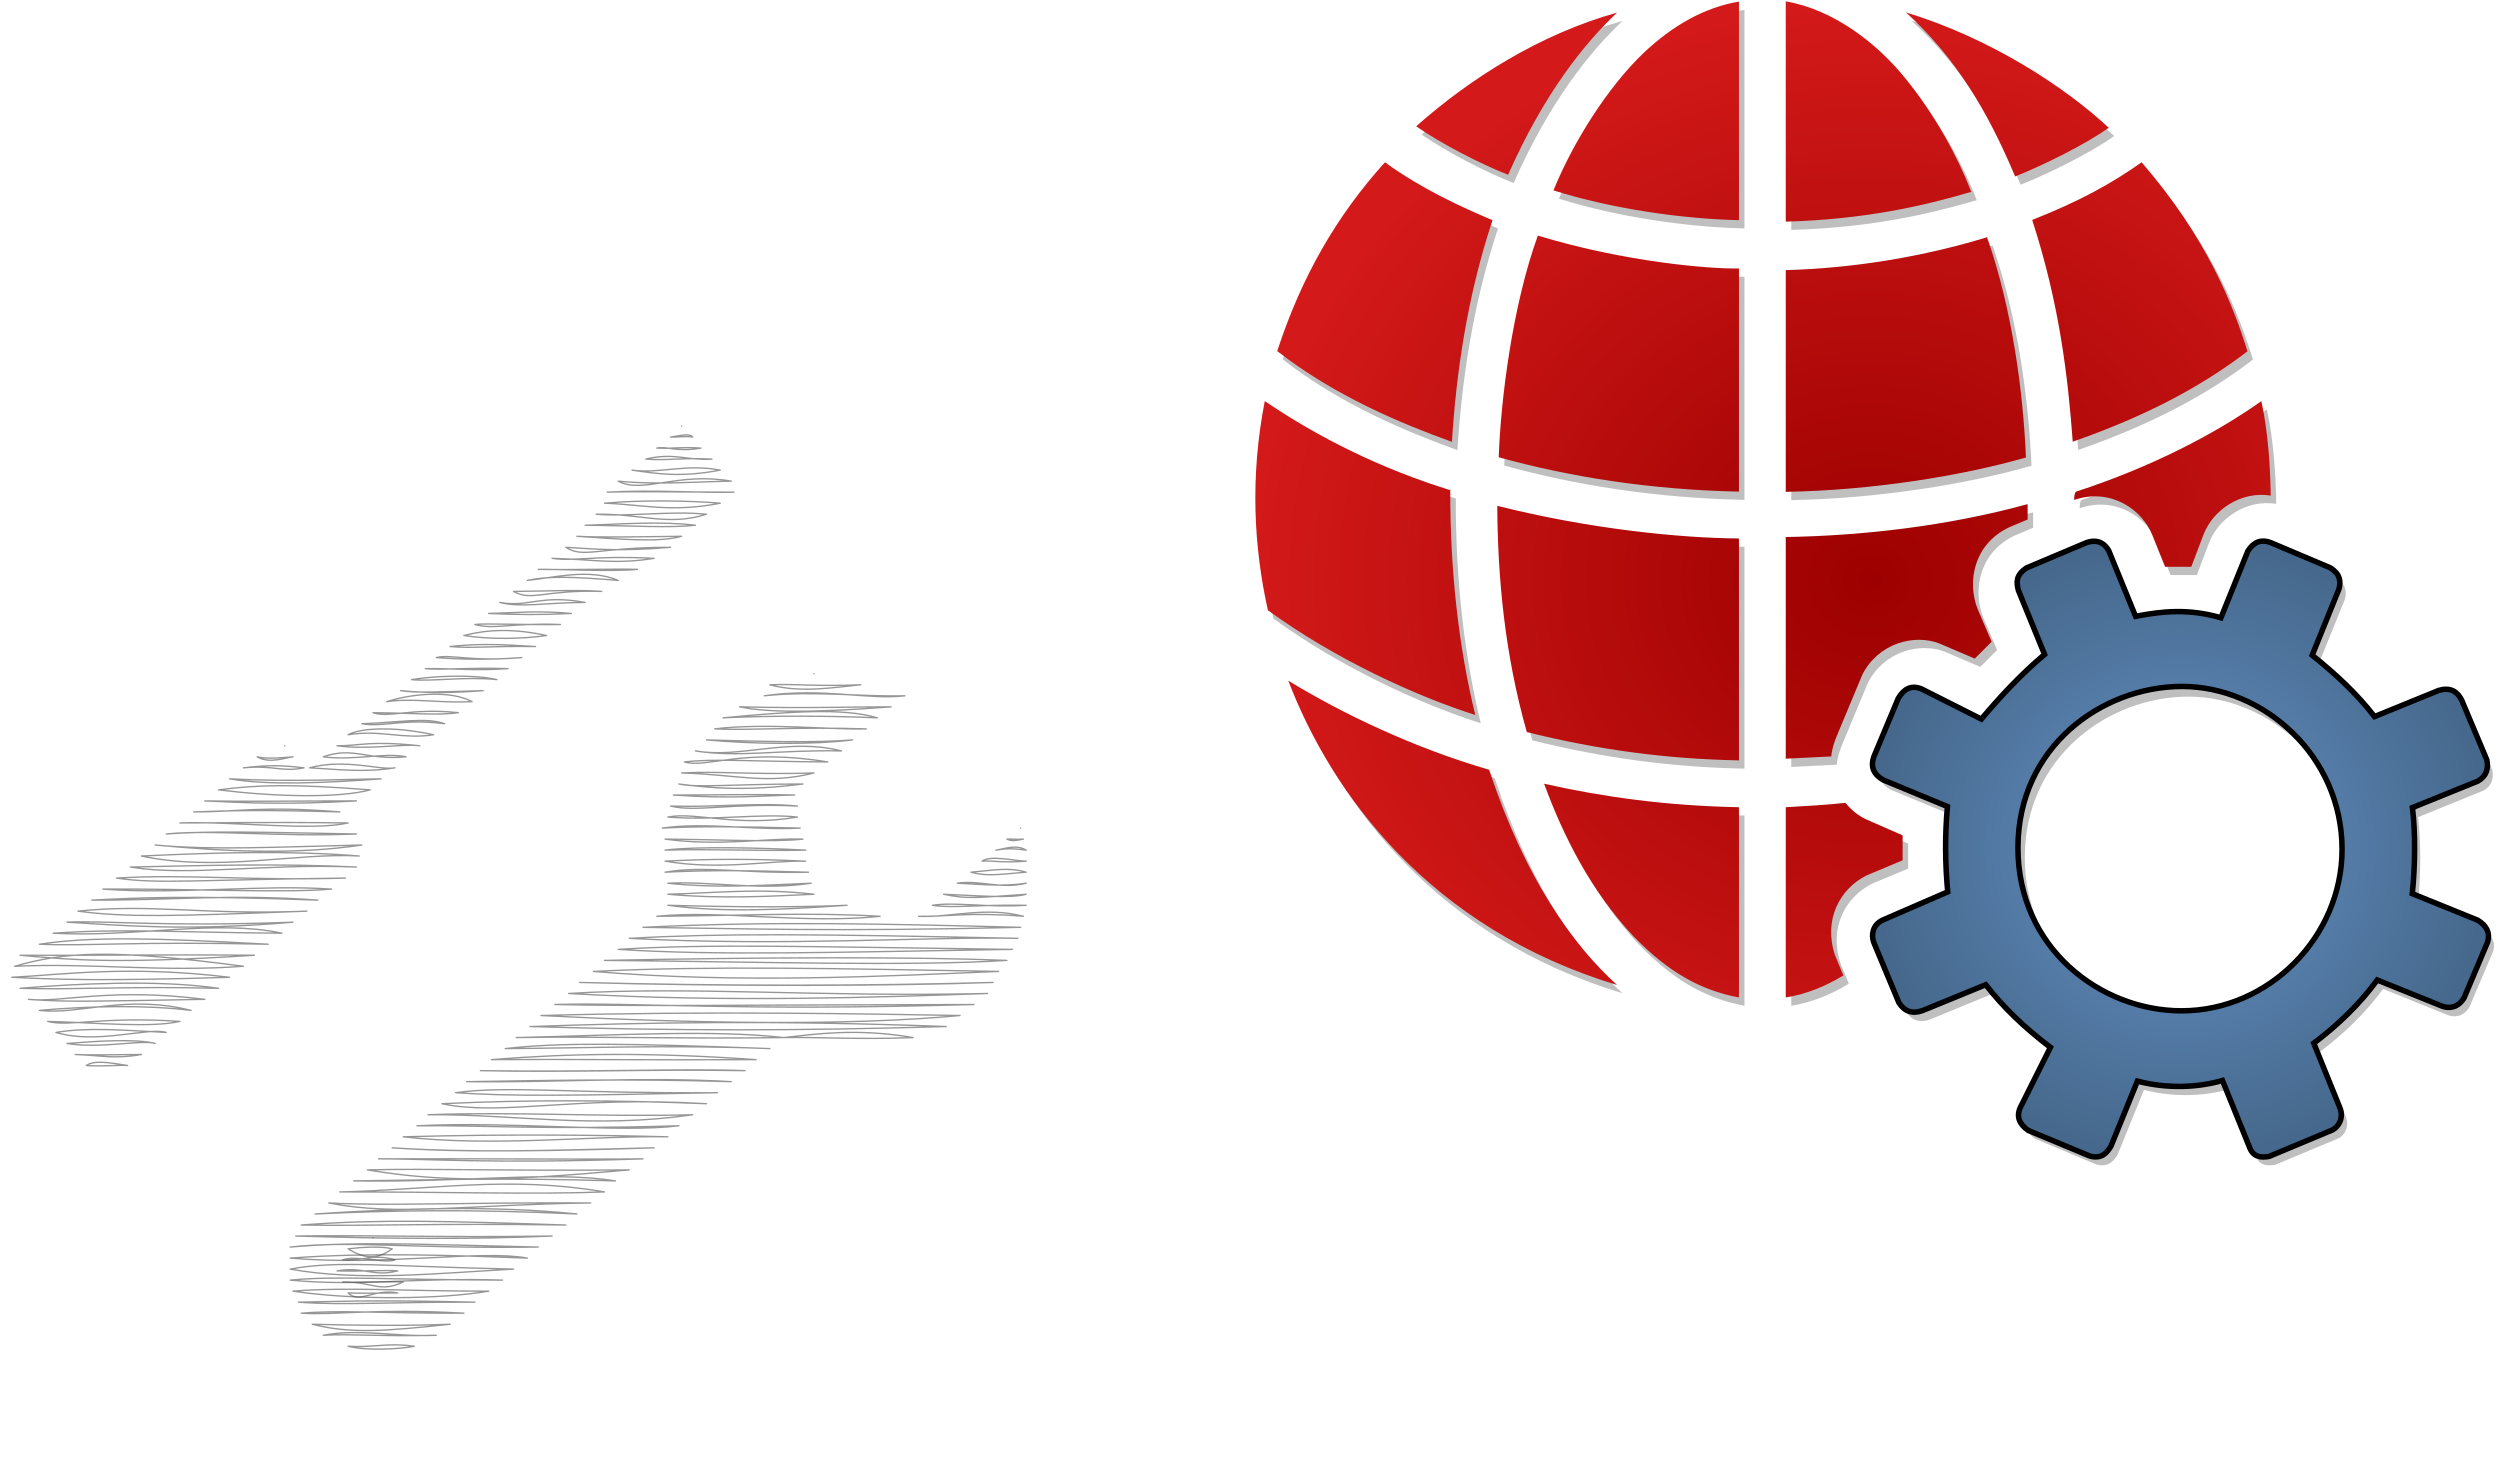 <?xml version="1.0" encoding="UTF-8"?>
<!-- Do not edit this file with editors other than diagrams.net -->
<!DOCTYPE svg PUBLIC "-//W3C//DTD SVG 1.1//EN" "http://www.w3.org/Graphics/SVG/1.1/DTD/svg11.dtd">
<svg xmlns="http://www.w3.org/2000/svg" xmlns:xlink="http://www.w3.org/1999/xlink" version="1.1" width="907px" height="533px" viewBox="-0.5 -0.5 907 533" content="&lt;mxfile host=&quot;app.diagrams.net&quot; modified=&quot;2023-03-26T09:12:29.434Z&quot; agent=&quot;Mozilla/5.0 (Windows NT 10.0; Win64; x64) AppleWebKit/537.36 (KHTML, like Gecko) Chrome/111.0.0.0 Safari/537.36 Edg/111.0.166.51&quot; etag=&quot;ez9KWRxPPk7c89mwGz4k&quot; version=&quot;21.1.1&quot; type=&quot;google&quot; pages=&quot;3&quot;&gt;&lt;diagram name=&quot;Idea page&quot; id=&quot;jTNOcCGNzRXyQGZbq1UD&quot;&gt;7Znfb+ogFMf/mj5usaW19fHq3O7DbrJkWe7jggVbMgqGUn/sr7/QQrXiTVxSNTGNicqXI/RwPj2cogdmxfZFwFX+hyNMvWCEth548oIgmcTqXQu7Roj8SSNkgqBGGu2Fd/KNG9G3akUQLo3WSJJzKsmqK6acMZzKjgaF4Juu2ZJT1BFWMMOO8J5C6qp/CZK5cSsa7fXfmGS5ndkfmZ4CWmMjlDlEfHMggbkHZoJz2XwrtjNM9dp11+X5P73thQnM5Dk/ePsQ7G0Xw/D1Q1abOX59iZ8fzChrSCvjsLlYubMrUH5hmWpXRh6YrjhhEov5Wk2qV9ZXWuuYNkCwzDEyjVwW1BpJwb/wjFMulMI4U6NPl4RSK3kBiEb6pXQKF5i+8ZJIwpnqS7GeVHWssZBEBef1yGDBpeTFgcEvSjLdIflKqbySlDA1u2VETwKNSTu48mOlfS62mUb5kS+XJMWPJRZr9Vk+bvDi0zaUubv+djHVNeDtgWTi8YJ5gaXYKRPTGwCz3ObmCOKkaW/2qI0NPvkBZdHYAG7gztqR9/FXXwwCP8AhGHA4GweBM6LcgMJCcRkm2oRywISNf4eJ4EJMgIGJs5nQhgLSzwIytTEUqtUzHHHcgSMMfQcOP0xcOvyLpYzwh3jcOQoISriApd0uJBd9hT7s5gUwPpEXTu0V4YUCP76zvHAy7KcJOReGlPIKlc3HJyIlLBvzHnAIj3Dwbf4/wGESujjEl8IhvjMcLpAb1DNKileyVPuFlIRlPVWRIB4fZYYbV5HJgMLZKBRQ+84gq0sEwSU0sz9Efj94RONuzRDEkVsz2OzRqRlssdE7IBMHEN8hRHknu9F21vY4LgVBiNbLiEvyDRf1UC1gtRPR1Iue9FiVVIGuDxvOBWmZpDhN6yBVDNU46p9mFJYW2iVn8t240LbNLMAiOIXpV1aPcTRf08sFwuKop3Mz9ICEH0XdzcN3y0hwImNYrXcgfPccIhqIuCER4Yly4rpEuEcR4UDEDYkA8a2JcA8iwEDEDYkIEvcJ9LpEuGcPbqU5EHHFOiJxnzyuS0TkEDEeiLghERFwHzZ6IkI193+e1X0H/0CC+T8=&lt;/diagram&gt;&lt;diagram id=&quot;SQQ0c9B_cPEb3P6E5Dke&quot; name=&quot;sample 1&quot;&gt;zZbbbtswDIafxpcNYjtp7Ms0PQFrtyHF0GE3gyIxtlDZciU6hz39pFjyoUnQDhiw5cKxflKUSH6WHcSLYnenSJU/SgYiiMZsF8TXQRSl6cxcrbBvhOnMCZnirJHCTnjiv8CJY6fWnIEeOKKUAnk1FKksS6A40IhScjt0W0sxXLUiGRwJT5SIY/WZM8wbNZmOO/0eeJb7lcOxsxTEOztB54TJbU+Kb4J4oaTE5q7YLUDY2vm6NPNuz1jbjSko8SMT6FJ+f441zJOXh/vlwzLCuLpwUTZE1C5ht1nc+wpkStZVEF/xwuQ611VT5dAoxlAysOHHZpQJorW7b3O1A7LSUtQIc0Vdf62qgNZK8w0sQTeqDQm7ipTMx7cWshLeSGqUuovgtg4KYXeKBTez60C/VmHbAUMuyAJQ7Y2LCxSlbsre0+jG246BeOa0vNf/2K9FHHdZG7trjblx3TndKUzT/be1uvv0efL4Ov/B9O0r/UinKslLBHWzMVlqV7NBJxjReduvHAvhnVDJF1hIIZVRSlmagFdrLoSXgihO2dj8jC7ICsRX0wjksjQ2CnZRY7Cd4ObJeXjjsJKIsug5zAXPrAGl5UrWKHhpVvcP8IEZ59IGN3lUNs1il9lzZiTXa05hpEFtzL8ebWH10w/c5p9cZSw2lk9FGDfhejmxOEzDtGe75gZLt20rEdFW50tFKEfLQ3gog13hrXaWyD5555/DYxz/HW7R+7jpF0Cau4a9y95Z3BisSS3wmLjLOI3o9H8jzhwuFCrUBj1EXma6Tci/H6LTsE0uL5Nk8R5sfXCpklpf5ORQ5b8Pl4+STIdn3SQZTWfhxLzkmmtydPS1U/oshrNw1E0y18kfo2mG3fvwYOt9VMQ3vwE=&lt;/diagram&gt;&lt;diagram id=&quot;QC0jatlfJPoWTe292R8e&quot; name=&quot;Page-3&quot;&gt;zZZLc5swEMc/Dcd4AIFjjo2T9DHtNFMfeuwosAYlgmWk9SP99F0ZgXEc5zHNIfgA+u9K++An4UDM6+1nI9vqBxaggzgstoG4DOI4ErOQb0556JTzbNYJpVGFd9oLC/UXvJh6daUKsAeOhKhJtYdijk0DOR1o0hjcHLotUR9GbWUJR8Iil/pY/a0KqrwahvHe8AVUWfnQ0zDpDLXsnX0HbCUL3IwkcRWIuUGk7qnezkG75vV96eZdn7AOiRlo6DUT8Ozbr625yW8uFovr6ddSz+/Oz3yya6lXvmCfLD30HbD3QLkrJQrERYuqITBXaw5qvTYUFvKgkLaCwg8qqnXvRAbvYY4aDSsNNrz6xVJp3UtBLNLQ/VjX8hb0DVpFChu25eCCsmENhhS/nO+PHG6RCOuRwyetSmcgbFnFFWnVcPSeERdEepdhca6jdTXX29KxPMHlUuUwYbJyaMlOaulqbyQP2dsgSR89yXicr8warhWRakpf850qy10XY5dDK3NFbhdMXXTfd04XtidfaDRgwvsLsAYyD+zST+jJ8luLqezGmz2oceK1asSo6DeX9JujHNbe88MPHqE34BS/jNOzBEX/SVBWhHx9NIIsmDXf7WQDt3/6gU9+4TsjV4Qs8bxC8XKjmgoRZVE2sl0qwzl0aTtJ6qE7PwfIol0bXITH2juQl2TpAXniGLwkfQK8pCf23cETbzjHwtecYyfBK2ApV5qO2ZuKLM7Tj8becHpZ2B1Ndiio/5zFT2OXTKez2fwl7MYI5watPavkrsvvgdn54wMuTifh+BLH512cHmN3at4bKOTh/ku9s43+74irfw==&lt;/diagram&gt;&lt;/mxfile&gt;"><defs><radialGradient x1="0%" y1="0%" x2="0%" y2="0%" id="mx-gradient-9d0000-1-d31919-1-r-0"><stop offset="0%" style="stop-color: rgb(157, 0, 0); stop-opacity: 1;"/><stop offset="100%" style="stop-color: rgb(211, 25, 25); stop-opacity: 1;"/></radialGradient><radialGradient x1="0%" y1="0%" x2="0%" y2="0%" id="mx-gradient-6392c5-1-46688c-1-r-0"><stop offset="0%" style="stop-color: rgb(99, 146, 197); stop-opacity: 1;"/><stop offset="100%" style="stop-color: rgb(70, 104, 140); stop-opacity: 1;"/></radialGradient></defs><g><rect x="78" y="180" width="240" height="315" fill="none" stroke="none" transform="rotate(49,198,337.5)" pointer-events="all"/><path d="M 248.72 477.81 C 256.17 477.81 261.4 472.55 261.4 466.45 C 261.4 460.12 255.92 455.08 248.72 455.08 C 242.56 455.08 236.4 459.56 236.4 466.67 C 236.4 472.16 241.57 477.81 248.72 477.81 Z M 217.06 295.9 C 196.31 284.98 179.25 263.82 179.25 240.97 C 179.25 209.84 198.03 190.41 216.57 182.13 L 216.57 234.59 L 248.9 253.91 L 281.23 234.59 L 281.23 182.13 C 302.3 192.21 318 212.98 318 239.29 C 317.38 266.06 300.02 285.77 280.31 295.9 L 280.31 466.67 C 280.31 482.46 264.79 495 248.59 495 C 232.83 495 217.06 483.63 217.06 466.78 Z M 87.05 494.94 C 82.74 494.94 78 491.42 78 486.77 L 78 373.17 C 78 368.35 83.17 364.77 87.61 364.77 L 96.48 364.77 L 96.48 247.13 L 91.86 217.85 L 91.86 180 L 119.57 180 L 119.57 217.85 L 114.95 247.13 L 114.95 364.77 L 124.31 364.77 C 129.42 364.77 133.43 368.85 133.43 372.83 L 133.43 486.49 C 133.43 490.58 129.86 494.94 124.37 494.94 Z" fill="none" stroke="none" transform="rotate(49,198,337.5)" pointer-events="all"/><path d="M 77.78 180.26 C 77.78 180.26 77.78 180.26 77.78 180.26 M 77.78 180.26 C 77.78 180.26 77.78 180.26 77.78 180.26 M 78.17 185.9 C 80.76 185.7 80.33 182.25 83.42 179.86 M 78.17 185.9 C 79.34 184.67 80.93 182.79 83.42 179.86 M 77.91 192.3 C 82.26 188.56 83.48 181.91 88.41 180.22 M 77.91 192.3 C 82.77 188.28 84.48 185.18 88.41 180.22 M 78.3 197.94 C 86.05 193.73 90.54 185.36 94.05 179.83 M 78.3 197.94 C 82.69 192.33 87.46 188.43 94.05 179.83 M 78.04 204.34 C 85.3 191.41 94.56 187.86 99.04 180.19 M 78.04 204.34 C 84.14 194.49 92.87 187.96 99.04 180.19 M 77.78 210.74 C 82.51 208.05 90.67 199.95 104.68 179.79 M 77.78 210.74 C 90.56 196.94 97.83 187.57 104.68 179.79 M 78.18 216.38 C 90.2 199.22 99.78 185.86 109.67 180.15 M 78.18 216.38 C 87.49 204.32 99.86 190.24 109.67 180.15 M 77.91 222.78 C 88.95 206.58 108.09 188.78 115.31 179.76 M 77.91 222.78 C 86.98 213.31 97.66 198.87 115.31 179.76 M 78.31 228.42 C 93.25 213.45 110.87 193.47 120.3 180.12 M 78.31 228.42 C 93.73 211.56 110.49 193.26 120.3 180.12 M 78.05 234.82 C 94.89 219.67 104.52 196.69 125.94 179.72 M 78.05 234.82 C 94.43 220.15 105.19 203.32 125.94 179.72 M 77.79 241.22 C 88.63 232.21 95.01 213.33 130.93 180.09 M 77.79 241.22 C 87.97 227.29 100.92 214.08 130.93 180.09 M 78.18 246.86 C 99.98 222.25 118.81 206.38 136.57 179.69 M 78.18 246.86 C 93.91 227.78 110.53 210.81 136.57 179.69 M 77.92 253.26 C 90.09 240.89 103.07 223.88 141.56 180.05 M 77.92 253.26 C 96.05 235.83 114.16 216.89 141.56 180.05 M 78.31 258.9 C 109.87 225.16 131.95 197.71 147.2 179.66 M 78.31 258.9 C 100.15 233.26 121.45 208.15 147.2 179.66 M 78.05 265.3 C 96.72 248.95 112.44 225.62 152.19 180.02 M 78.05 265.3 C 103.83 236.49 128.01 205.65 152.19 180.02 M 77.79 271.7 C 94.9 248.36 120.83 227.36 157.17 180.38 M 77.79 271.7 C 107.72 239.42 133.43 205.64 157.17 180.38 M 78.19 277.34 C 104.7 242.86 136.2 211.53 162.82 179.98 M 78.19 277.34 C 99.9 252.33 122.22 226.73 162.82 179.98 M 77.92 283.74 C 106.85 245.6 140.09 209.89 167.8 180.34 M 77.92 283.74 C 116.17 246.06 147.21 205.51 167.8 180.34 M 78.32 289.38 C 116.78 248.92 149.19 206.7 173.45 179.95 M 78.32 289.38 C 115.3 247.39 154.28 204.24 173.45 179.95 M 78.06 295.78 C 107.57 266.92 131.71 236.64 178.43 180.31 M 78.06 295.78 C 104.32 265.87 126.16 242.49 178.43 180.31 M 77.8 302.18 C 105.82 266.6 146.21 221.13 184.08 179.91 M 77.8 302.18 C 113.89 259 149.61 219.3 184.08 179.91 M 78.19 307.82 C 110.96 268.54 142.04 227.99 189.06 180.27 M 78.19 307.82 C 102.35 279.09 123.36 253.4 189.06 180.27 M 77.93 314.22 C 123.44 266.74 162.12 216.6 194.71 179.88 M 77.93 314.22 C 113.81 269.75 151.64 226.06 194.71 179.88 M 78.32 319.86 C 108.57 277.38 149.51 234.61 199.69 180.24 M 78.32 319.86 C 103.87 289.27 130.6 260.41 199.69 180.24 M 78.06 326.26 C 110.96 286.93 147.26 249.92 205.34 179.84 M 78.06 326.26 C 116.36 278.92 156.14 233.42 205.34 179.84 M 77.8 332.66 C 131.14 272.62 180.62 214.01 210.32 180.2 M 77.8 332.66 C 115.31 294.47 148.93 254.53 210.32 180.2 M 78.19 338.3 C 121.01 284.23 171.95 230.55 215.97 179.81 M 78.19 338.3 C 124.49 287.32 168.93 234.81 215.97 179.81 M 77.93 344.7 C 120.58 294.26 166.12 246.6 220.95 180.17 M 77.93 344.7 C 129.51 287.79 180.02 230.92 220.95 180.17 M 78.33 350.34 C 128.76 293.14 177.1 234.99 226.6 179.77 M 78.33 350.34 C 133.01 293.05 183.04 234.22 226.6 179.77 M 78.07 356.74 C 111.39 322.29 140.46 287.99 231.58 180.13 M 78.07 356.74 C 138.68 286.42 201.24 216.06 231.58 180.13 M 77.81 363.13 C 130.4 308.67 179.59 250.45 237.23 179.74 M 77.81 363.13 C 138.4 296.44 195.56 230.64 237.23 179.74 M 78.2 368.78 C 124.42 320.77 165.69 271.48 242.21 180.1 M 78.2 368.78 C 121.35 316.05 171.32 261.34 242.21 180.1 M 77.94 375.18 C 129.71 311.46 191.26 247.13 247.86 179.71 M 77.94 375.18 C 136.7 306.41 193.7 239.22 247.86 179.71 M 77.68 381.57 C 133.89 318.69 188.63 250.64 252.84 180.07 M 77.68 381.57 C 117.25 334.87 157.77 285.94 252.84 180.07 M 78.07 387.22 C 124.18 335.01 168.77 285.16 258.49 179.67 M 78.07 387.22 C 134.04 318.25 191.56 253.3 258.49 179.67 M 77.81 393.61 C 153.94 308.7 223.42 224.44 263.47 180.03 M 77.81 393.61 C 119.77 341.75 164.33 290.79 263.47 180.03 M 78.2 399.26 C 129.65 343.37 181.3 282.44 269.12 179.64 M 78.2 399.26 C 120.39 347.05 166.97 294.73 269.12 179.64 M 77.94 405.65 C 150.84 320.92 226.94 235.42 274.1 180 M 77.94 405.65 C 153.63 317.14 229.15 230.06 274.1 180 M 77.68 412.05 C 156.41 328.69 230.22 240.63 279.09 180.36 M 77.68 412.05 C 136.87 340.72 200.01 269.36 279.09 180.36 M 78.08 417.7 C 149.7 335.99 218.2 257.15 284.73 179.96 M 78.08 417.7 C 158.54 329.21 237.97 237.51 284.73 179.96 M 77.81 424.09 C 160.36 334.71 237.81 243.43 289.72 180.32 M 77.81 424.09 C 138.3 351.42 202.68 281.72 289.72 180.32 M 78.21 429.74 C 122.53 377.61 170.34 326.13 295.36 179.93 M 78.21 429.74 C 127.11 375.74 174.76 320.28 295.36 179.93 M 77.95 436.13 C 162.22 343.73 244.79 249.73 300.35 180.29 M 77.95 436.13 C 163.71 332.54 251.56 232.65 300.35 180.29 M 77.69 442.53 C 155.8 355.31 227.69 272.63 305.99 179.89 M 77.69 442.53 C 141.6 365.52 208.84 287.24 305.99 179.89 M 78.08 448.18 C 148.43 365.26 224.01 279.38 310.98 180.25 M 78.08 448.18 C 163.31 346.05 248.39 246.23 310.98 180.25 M 77.82 454.57 C 144.93 374.98 212.51 295.02 316.63 179.86 M 77.82 454.57 C 146.62 371.92 217.18 291.73 316.63 179.86 M 78.21 460.22 C 149.22 380.44 221.85 295.59 320.3 181.73 M 78.21 460.22 C 130.19 395.02 186.31 330.8 320.3 181.73 M 77.95 466.61 C 144.16 389.32 205.97 318.64 320.04 188.13 M 77.95 466.61 C 148.6 379.3 222.65 293.74 320.04 188.13 M 77.69 473.01 C 174.81 361.86 268.03 253.23 320.43 193.77 M 77.69 473.01 C 155.9 382.93 230.16 296.26 320.43 193.77 M 78.09 478.65 C 148.39 395.15 223.94 307.5 320.17 200.17 M 78.09 478.65 C 155.79 385.78 234.58 292.94 320.17 200.17 M 77.82 485.05 C 132.42 416.99 193.92 349.12 319.91 206.56 M 77.82 485.05 C 131.94 424.31 187.32 360.24 319.91 206.56 M 78.22 490.7 C 137.08 425.66 193.42 353.71 320.3 212.21 M 78.22 490.7 C 157.02 394.5 239.17 300.22 320.3 212.21 M 79.27 495.58 C 154.8 408.98 231.34 326.16 320.04 218.61 M 79.27 495.58 C 157.11 404.28 235.56 316.03 320.04 218.61 M 84.26 495.94 C 172.89 391.72 267.7 286.93 320.44 224.25 M 84.26 495.94 C 139.01 433.19 193.08 372.69 320.44 224.25 M 89.9 495.55 C 176.99 403.72 258.67 305.54 320.18 230.65 M 89.9 495.55 C 180.48 391.31 269.89 288.95 320.18 230.65 M 94.89 495.91 C 142.92 445.63 192.17 389.96 319.92 237.04 M 94.89 495.91 C 159.61 426 220.44 355.22 319.92 237.04 M 100.53 495.52 C 144.69 445.39 193.34 391.47 320.31 242.69 M 100.53 495.52 C 183.45 401.13 265.64 306.98 320.31 242.69 M 105.52 495.88 C 170.34 428.02 227.78 361.12 320.05 249.09 M 105.52 495.88 C 159.75 433.12 217.65 367.61 320.05 249.09 M 110.5 496.24 C 191.92 400.74 268.94 307.47 320.44 254.73 M 110.5 496.24 C 167.41 426.64 225.6 358.59 320.44 254.73 M 116.15 495.84 C 180.77 417.84 241.42 342.3 320.18 261.13 M 116.15 495.84 C 192.29 410.01 270.34 321.4 320.18 261.13 M 121.13 496.2 C 175.92 440.18 224.74 379.17 319.92 267.52 M 121.13 496.2 C 169.99 440.81 217.1 385.04 319.92 267.52 M 126.78 495.81 C 189.15 417.95 256.13 339.67 320.31 273.17 M 126.78 495.81 C 180.44 431.2 237.2 365.14 320.31 273.17 M 131.76 496.17 C 185 429.41 240.12 366.85 320.05 279.56 M 131.76 496.17 C 179.68 441.51 224.03 389.17 320.05 279.56 M 137.41 495.77 C 200.81 423.6 264.47 350.59 320.45 285.21 M 137.41 495.77 C 190.3 435.24 242.31 376.63 320.45 285.21 M 142.39 496.13 C 183.75 443.5 224.07 398.27 320.19 291.61 M 142.39 496.13 C 182.57 443.81 226.74 396.72 320.19 291.61 M 148.04 495.74 C 218.17 419.67 282.22 338.56 319.92 298 M 148.04 495.74 C 205.33 427.43 265.72 359.42 319.92 298 M 153.02 496.1 C 207.03 441.19 258 378.85 320.32 303.65 M 153.02 496.1 C 184.93 452.19 220.55 413.84 320.32 303.65 M 158.67 495.7 C 212.71 437.77 258.07 381.26 320.06 310.04 M 158.67 495.7 C 193.71 453.96 231.1 412.77 320.06 310.04 M 163.65 496.06 C 222.26 434.98 282.7 364.74 320.45 315.69 M 163.65 496.06 C 206.25 441.89 252.4 390.92 320.45 315.69 M 169.3 495.67 C 205.77 454.43 240.52 412.74 320.19 322.08 M 169.3 495.67 C 199.64 457.95 230.66 421.28 320.19 322.08 M 174.28 496.03 C 206.43 459.27 237.77 419.7 319.93 328.48 M 174.28 496.03 C 209.04 452.62 247.88 409.71 319.93 328.48 M 179.93 495.63 C 218.17 458.7 250.98 419.71 320.32 334.13 M 179.93 495.63 C 232.87 437.27 285.46 376.96 320.32 334.13 M 184.91 495.99 C 224.75 449.74 267.48 404.96 320.06 340.52 M 184.91 495.99 C 220.48 452.8 256.57 412.76 320.06 340.52 M 190.56 495.6 C 233.7 451.14 276 401.2 320.46 346.17 M 190.56 495.6 C 228.81 451.94 262.74 409.89 320.46 346.17 M 195.54 495.96 C 238.47 456.82 276.81 404.31 320.2 352.56 M 195.54 495.96 C 231.16 452.61 265.53 414.16 320.2 352.56 M 201.19 495.56 C 248.29 440.91 291.98 387.83 319.93 358.96 M 201.19 495.56 C 235.67 456.75 269.58 415.72 319.93 358.96 M 206.17 495.92 C 235.99 460.96 264.71 426.45 320.33 364.61 M 206.17 495.92 C 229.69 466.83 257.92 438.9 320.33 364.61 M 211.82 495.53 C 243.38 454.07 276.17 421.03 320.07 371 M 211.82 495.53 C 242.13 460.27 271.4 424.72 320.07 371 M 216.8 495.89 C 243.76 464.89 270.34 436.47 320.46 376.65 M 216.8 495.89 C 249.3 461.18 277.24 423.26 320.46 376.65 M 221.79 496.25 C 249.61 473.15 268.83 438.49 320.2 383.04 M 221.79 496.25 C 255.42 459.11 287.82 419.8 320.2 383.04 M 227.43 495.86 C 261.58 455.22 297.88 415.55 319.94 389.44 M 227.43 495.86 C 246.72 473.67 267.78 449.85 319.94 389.44 M 232.42 496.22 C 259.23 466.21 286.38 439.78 320.33 395.08 M 232.42 496.22 C 262.92 457.48 297.64 418.23 320.33 395.08 M 238.06 495.82 C 267.15 463.69 295.74 438.16 320.07 401.48 M 238.06 495.82 C 266.01 466.74 293.56 431.49 320.07 401.48 M 243.05 496.18 C 267.69 467.25 290.43 439.43 320.47 407.13 M 243.05 496.18 C 275.98 459.71 304.56 428.2 320.47 407.13 M 248.7 495.79 C 275.44 465.23 302.53 436.23 320.21 413.52 M 248.7 495.79 C 264.49 478.05 281.59 458.08 320.21 413.52 M 253.68 496.15 C 269.78 484.12 278.94 467.19 319.94 419.92 M 253.68 496.15 C 272.09 477.65 287.91 460.76 319.94 419.92 M 259.33 495.75 C 279.53 473.56 296.52 456.96 320.34 425.56 M 259.33 495.75 C 273.83 481.4 284.17 465.91 320.34 425.56 M 264.31 496.11 C 279.67 479.6 303.72 453.53 320.08 431.96 M 264.31 496.11 C 284.66 472.12 305.93 446.9 320.08 431.96 M 269.96 495.72 C 285.25 477.87 300.44 454.86 320.47 437.61 M 269.96 495.72 C 280.13 481.35 292.62 467.23 320.47 437.61 M 274.94 496.08 C 287.71 487.55 292.57 475.21 320.21 444 M 274.94 496.08 C 290.37 477.69 306.28 458.4 320.21 444 M 280.59 495.68 C 294.21 483.13 297.94 471.45 319.95 450.4 M 280.59 495.68 C 292.8 485.35 301.65 472.3 319.95 450.4 M 285.57 496.04 C 295.55 484.5 303.28 474.16 320.34 456.04 M 285.57 496.04 C 298.24 482.64 307.63 472.08 320.34 456.04 M 291.22 495.65 C 295.39 490.22 309.27 475.42 320.08 462.44 M 291.22 495.65 C 299.48 489.55 303.57 480.71 320.08 462.44 M 296.2 496.01 C 301.23 486.66 308.24 478.03 320.48 468.08 M 296.2 496.01 C 305.18 488.07 314.5 476.97 320.48 468.08 M 301.85 495.61 C 307.83 489.87 309.24 486.81 320.22 474.48 M 301.85 495.61 C 306.87 488.12 312.29 482.36 320.22 474.48 M 306.83 495.97 C 307.81 492.77 312.02 492.46 319.95 480.88 M 306.83 495.97 C 311.61 491.74 316.73 485.79 319.95 480.88 M 312.48 495.58 C 313.59 494.89 315.72 491.46 320.35 486.52 M 312.48 495.58 C 315.37 492.21 317.7 490.5 320.35 486.52" fill="none" stroke="" stroke-opacity="0.6" stroke-width="0.5" stroke-linejoin="round" stroke-linecap="round" stroke-miterlimit="10" transform="rotate(49,198,337.5)" pointer-events="all"/><path d="M 240.37 458.07 C 240.37 458.07 240.37 458.07 240.37 458.07 M 240.37 458.07 C 240.37 458.07 240.37 458.07 240.37 458.07 M 237.48 467.49 C 243.18 465.71 247.37 462.91 247.98 455.41 M 237.48 467.49 C 240.16 463.47 244.9 457.4 247.98 455.41 M 239.19 471.62 C 240.99 466.81 250.63 460.7 251.65 457.28 M 239.19 471.62 C 244.46 466.16 244.92 461.56 251.65 457.28 M 240.9 475.76 C 246.08 467.16 251.01 467.68 255.33 459.15 M 240.9 475.76 C 246.73 469.45 252.6 461.69 255.33 459.15 M 245.23 476.87 C 252.01 468.8 257.23 469.41 259.66 460.27 M 245.23 476.87 C 250.49 471.34 254.78 465.5 259.66 460.27 M 249.56 477.99 C 255.39 477.54 254.42 469.78 261.37 464.4 M 249.56 477.99 C 252.18 475.22 255.77 470.99 261.37 464.4" fill="none" stroke="#505050" stroke-opacity="0.6" stroke-width="0.5" stroke-linejoin="round" stroke-linecap="round" stroke-miterlimit="10" transform="rotate(49,198,337.5)" pointer-events="all"/><path d="M 190.89 203.06 C 190.89 203.06 190.89 203.06 190.89 203.06 M 190.89 203.06 C 190.89 203.06 190.89 203.06 190.89 203.06 M 183.41 217.76 C 193.01 211.39 199.38 200.86 205.06 192.85 M 183.41 217.76 C 189.15 210.58 195.34 205.06 205.06 192.85 M 185.12 221.89 C 196.93 203.63 210.79 194.79 218.58 183.4 M 185.12 221.89 C 195.4 207.16 208.48 195.64 218.58 183.4 M 182.23 231.31 C 188.75 226.39 198.89 216.02 218.32 189.8 M 182.23 231.31 C 198.69 213.33 209.62 199.75 218.32 189.8 M 181.31 238.46 C 195.31 218.97 206.97 203.24 218.05 196.2 M 181.31 238.46 C 192.49 224.31 206.76 208.05 218.05 196.2 M 182.37 243.35 C 192.94 227.72 211.59 210.48 218.45 201.84 M 182.37 243.35 C 191.09 234.28 201.4 220.26 218.45 201.84 M 183.42 248.24 C 195.72 236.49 210.65 219.62 218.19 208.24 M 183.42 248.24 C 196.01 234.54 210.08 219.33 218.19 208.24 M 183.81 253.88 C 196.5 243.65 202.08 225.34 218.58 213.88 M 183.81 253.88 C 196.06 243.58 202.98 231.16 218.58 213.88 M 184.21 259.52 C 191.43 254.92 193.95 240.47 218.32 220.28 M 184.21 259.52 C 190.48 250.36 199.37 241.81 218.32 220.28 M 186.57 262.9 C 199.98 248.29 210.15 242.37 218.06 226.68 M 186.57 262.9 C 194.75 252.38 204.23 243.63 218.06 226.68 M 188.93 266.28 C 194.6 261.95 200.62 252.95 218.45 232.32 M 188.93 266.28 C 197.46 258.71 206.64 250.03 218.45 232.32 M 190.64 270.42 C 205.91 255.14 212.58 245.41 219.5 237.21 M 190.64 270.42 C 200.46 259.17 209.29 248.41 219.5 237.21 M 193 273.8 C 200.69 268.47 206.41 256.63 223.18 239.08 M 193 273.8 C 203.89 262.12 212.79 248.87 223.18 239.08 M 195.36 277.17 C 200.49 268.17 214.35 261.06 226.2 241.7 M 195.36 277.17 C 207.64 265.1 216.54 250.65 226.2 241.7 M 197.07 281.31 C 205.87 267.69 219.29 257.17 229.87 243.57 M 197.07 281.31 C 204.83 271.37 214.31 260.55 229.87 243.57 M 282.36 183.2 C 282.36 183.2 282.36 183.2 282.36 183.2 M 282.36 183.2 C 282.36 183.2 282.36 183.2 282.36 183.2 M 200.74 283.18 C 215.82 270.03 225.11 254.41 233.55 245.44 M 200.74 283.18 C 212.74 269.53 227.57 254.15 233.55 245.44 M 282.1 189.59 C 284.18 188.65 284.59 187.43 286.03 185.07 M 282.1 189.59 C 283.37 187.92 283.84 187.9 286.03 185.07 M 203.76 285.8 C 209.9 276.5 226.8 258.06 237.22 247.31 M 203.76 285.8 C 214.98 272.1 225.97 260.86 237.22 247.31 M 282.49 195.24 C 284.3 192.43 285.66 188.23 289.71 186.93 M 282.49 195.24 C 284.16 192.77 284.62 191.4 289.71 186.93 M 206.78 288.43 C 222.58 275.43 231.29 259.77 240.24 249.94 M 206.78 288.43 C 216.11 276.44 226.73 264.06 240.24 249.94 M 282.23 201.63 C 282.5 197.8 290 192.62 292.73 189.56 M 282.23 201.63 C 284.46 198.6 287.39 196.74 292.73 189.56 M 209.8 291.05 C 217.41 278.48 229.07 269.79 243.92 251.81 M 209.8 291.05 C 220.02 278.07 230.08 266.75 243.92 251.81 M 282.62 207.28 C 287.4 200.75 290.01 195.85 295.74 192.18 M 282.62 207.28 C 287.66 204 290.16 199.72 295.74 192.18 M 213.48 292.92 C 222.22 281.56 237.78 269.23 247.59 253.67 M 213.48 292.92 C 226.11 281.22 235.53 268.81 247.59 253.67 M 282.36 213.68 C 286.45 207.03 294.59 203.1 298.76 194.81 M 282.36 213.68 C 288.18 207.56 294.11 202.16 298.76 194.81 M 216.49 295.54 C 226.92 282.94 236.53 268.93 251.27 255.54 M 216.49 295.54 C 230.26 282.37 241.11 268.39 251.27 255.54 M 282.1 220.07 C 289.35 214.6 290.92 211.78 301.78 197.43 M 282.1 220.07 C 289.33 212.35 299.5 202.55 301.78 197.43 M 219.51 298.17 C 235.04 284.59 248.7 266.91 262.16 249.11 M 219.51 298.17 C 236.94 279.27 252.11 261.76 262.16 249.11 M 282.5 225.72 C 288.63 220.46 291.83 214.56 304.8 200.06 M 282.5 225.72 C 286.93 218.65 296.61 210.9 304.8 200.06 M 219.91 303.81 C 233.2 284.87 256.91 265.69 273.05 242.68 M 219.91 303.81 C 239.14 281.37 255.2 260.86 273.05 242.68 M 282.23 232.11 C 289.95 224.12 295.2 211.63 307.16 203.43 M 282.23 232.11 C 288.05 225.86 292.93 217.32 307.16 203.43 M 219.65 310.21 C 243.04 283.94 266.2 259.17 309.53 206.81 M 219.65 310.21 C 247.65 274.51 276.42 242.99 309.53 206.81 M 219.39 316.61 C 258.98 275.67 289.82 234.49 311.89 210.19 M 219.39 316.61 C 239.21 290.96 262.05 265.09 311.89 210.19 M 219.78 322.25 C 245.54 296.2 271.68 264.1 313.6 214.33 M 219.78 322.25 C 239.69 296.21 264.03 269.89 313.6 214.33 M 219.52 328.65 C 254.87 288.64 293.58 246.88 315.3 218.46 M 219.52 328.65 C 255.95 284.97 292.63 242.48 315.3 218.46 M 219.91 334.29 C 258.14 297.21 291.34 254.66 316.35 223.35 M 219.91 334.29 C 246.83 300.07 278.28 265.65 316.35 223.35 M 219.65 340.69 C 255.86 301.07 288.09 263.94 318.06 227.48 M 219.65 340.69 C 257.54 299.49 295.6 255.23 318.06 227.48 M 220.05 346.33 C 260.72 304.7 295.74 261.26 319.77 231.62 M 220.05 346.33 C 247.27 310.87 280.08 279.4 319.77 231.62 M 219.78 352.73 C 239.3 328.96 263.78 305.95 319.51 238.01 M 219.78 352.73 C 241.73 328.62 263.2 302.98 319.51 238.01 M 219.52 359.13 C 257.85 319.42 295.19 277.94 319.24 244.41 M 219.52 359.13 C 258.26 311.96 297.49 268.58 319.24 244.41 M 219.92 364.77 C 256.2 325.44 284.51 292.88 318.98 250.81 M 219.92 364.77 C 246.25 332.26 275.54 297.15 318.98 250.81 M 219.66 371.17 C 236.95 350.46 259.42 326.27 283.29 297.96 M 219.66 371.17 C 243.88 341.93 264.51 315.17 283.29 297.96 M 283.29 297.96 C 289.93 288.47 297.87 275.79 314.13 262.49 M 283.29 297.96 C 291.48 288.18 301.5 278.22 314.13 262.49 M 220.05 376.81 C 236.73 357.47 258.11 330.78 283.03 304.36 M 220.05 376.81 C 231.7 359.93 246.94 342.95 283.03 304.36 M 219.79 383.21 C 239.7 359.97 254.03 344.16 282.77 310.76 M 219.79 383.21 C 236.75 360.19 255.38 338.14 282.77 310.76 M 220.18 388.85 C 247.02 358.9 268.23 332.24 283.17 316.4 M 220.18 388.85 C 242.21 364.63 258.49 343.9 283.17 316.4 M 219.92 395.25 C 235.67 376.56 257.92 349.78 282.9 322.8 M 219.92 395.25 C 240.64 372.1 260.56 345.61 282.9 322.8 M 220.32 400.89 C 230.93 384.62 248.86 368.65 282.64 329.2 M 220.32 400.89 C 234.86 386.31 248.89 369.59 282.64 329.2 M 220.06 407.29 C 238.06 393.62 248.89 369.62 283.04 334.84 M 220.06 407.29 C 239.66 382.41 261.47 357.68 283.04 334.84 M 219.79 413.69 C 240.36 389.61 262.76 372.25 282.78 341.24 M 219.79 413.69 C 239.95 388.65 261.7 366.83 282.78 341.24 M 220.19 419.33 C 241 392.75 270.81 365.21 282.51 347.63 M 220.19 419.33 C 235.32 401.53 250.64 386.61 282.51 347.63 M 219.93 425.73 C 244.59 403.12 264.71 373.46 282.91 353.28 M 219.93 425.73 C 244.05 396.33 268.12 369.4 282.91 353.28 M 220.32 431.37 C 230.85 420.7 246.78 403.87 282.65 359.67 M 220.32 431.37 C 239.75 411.88 255.67 392.34 282.65 359.67 M 220.06 437.77 C 231.16 424.84 248.05 408.46 283.04 365.32 M 220.06 437.77 C 243.75 410.3 266.31 384.95 283.04 365.32 M 220.46 443.41 C 242.49 425.27 257.09 407.3 282.78 371.72 M 220.46 443.41 C 235.47 425.24 253.66 405.92 282.78 371.72 M 220.19 449.81 C 246.84 420.16 264.68 392.97 282.52 378.11 M 220.19 449.81 C 237.59 429.4 254.12 408.82 282.52 378.11 M 219.93 456.21 C 241.26 430.6 255.51 406.13 282.91 383.76 M 219.93 456.21 C 242.26 430.41 267.25 403.3 282.91 383.76 M 220.33 461.85 C 240.35 446.36 253.43 424.66 282.65 390.15 M 220.33 461.85 C 236.07 445.53 250.25 427.06 282.65 390.15 M 220.07 468.25 C 238.46 443.94 260.21 417.28 282.39 396.55 M 220.07 468.25 C 236.42 447.58 254.34 425.93 282.39 396.55 M 219.8 474.65 C 236.67 451.94 253.46 433.76 282.79 402.2 M 219.8 474.65 C 236.96 455.61 249.69 439.23 282.79 402.2 M 221.51 478.78 C 244.42 454.01 265.69 429.83 282.52 408.59 M 221.51 478.78 C 239.49 457.45 255.51 440.59 282.52 408.59 M 223.22 482.91 C 237.92 462.88 249.44 451.08 282.26 414.99 M 223.22 482.91 C 235.85 464.64 251.8 451.04 282.26 414.99 M 226.24 485.54 C 250.77 461.87 269.26 431.29 282.66 420.63 M 226.24 485.54 C 243.71 462.15 264.72 439.82 282.66 420.63 M 229.26 488.16 C 249.12 472.21 265.29 449.03 282.4 427.03 M 229.26 488.16 C 238.15 473.07 250.03 462.65 282.4 427.03 M 232.27 490.79 C 250.92 473.01 261.02 456.13 282.79 432.67 M 232.27 490.79 C 241.96 477.19 254.41 465.08 282.79 432.67 M 235.95 492.66 C 253.59 477.58 273.81 453.47 282.53 439.07 M 235.95 492.66 C 247.93 476.42 262.48 462.21 282.53 439.07 M 240.28 493.77 C 251.88 482.28 262.01 468.6 282.27 445.47 M 240.28 493.77 C 248.17 484.42 255.88 474.37 282.27 445.47 M 243.95 495.64 C 252.66 486.88 259.77 474.62 282.66 451.11 M 243.95 495.64 C 252.43 484 263.28 473.57 282.66 451.11 M 249.6 495.25 C 261.27 487.14 268.72 477.16 282.4 457.51 M 249.6 495.25 C 260.92 482.93 273.48 468.7 282.4 457.51 M 255.24 494.85 C 261.88 483.39 273.63 474.79 282.14 463.91 M 255.24 494.85 C 261.85 486.37 269.28 479.48 282.14 463.91 M 264.16 490.68 C 270.11 486.55 277.55 476.72 279.91 472.57 M 264.16 490.68 C 270.36 484.43 272.71 478.7 279.91 472.57" fill="none" stroke="#505050" stroke-opacity="0.6" stroke-width="0.5" stroke-linejoin="round" stroke-linecap="round" stroke-miterlimit="10" transform="rotate(49,198,337.5)" pointer-events="all"/><path d="M 91.58 180.33 C 91.58 180.33 91.58 180.33 91.58 180.33 M 91.58 180.33 C 91.58 180.33 91.58 180.33 91.58 180.33 M 91.97 185.97 C 94.21 182.41 95.45 179.85 97.22 179.93 M 91.97 185.97 C 93.88 183.92 95.07 181.74 97.22 179.93 M 91.71 192.37 C 95.65 188.26 97.26 185.22 102.21 180.29 M 91.71 192.37 C 93.49 189.1 97.6 188.01 102.21 180.29 M 92.1 198.01 C 96.95 188.66 102.45 187.01 107.85 179.9 M 92.1 198.01 C 97.64 192.61 100.25 187.74 107.85 179.9 M 91.84 204.41 C 98.97 198.22 105.29 193.11 112.84 180.26 M 91.84 204.41 C 99.45 197.76 102.77 188.16 112.84 180.26 M 91.58 210.81 C 100.96 207.29 103.13 192.24 118.48 179.86 M 91.58 210.81 C 102.06 200.95 111.07 188.55 118.48 179.86 M 91.97 216.45 C 102.46 202.87 115.02 190.51 122.15 181.73 M 91.97 216.45 C 97.96 209.06 105.84 200.4 122.15 181.73 M 94.34 219.83 C 103.32 210.08 112.9 203.85 121.89 188.13 M 94.34 219.83 C 102.71 208.2 114.89 194.88 121.89 188.13 M 95.39 224.72 C 105.34 212.73 115.83 208.02 121.63 194.53 M 95.39 224.72 C 103.72 216.66 112.04 203.53 121.63 194.53 M 95.78 230.36 C 105.07 218.99 112.15 209.18 122.02 200.17 M 95.78 230.36 C 107.73 216.84 116.41 208.22 122.02 200.17 M 96.83 235.25 C 107.59 224.35 118.15 214.36 121.76 206.57 M 96.83 235.25 C 102.55 229.34 109.33 221.23 121.76 206.57 M 97.23 240.89 C 104.54 238.79 104.86 232.02 122.16 212.21 M 97.23 240.89 C 105.04 232.92 111.2 227.15 122.16 212.21 M 96.97 247.29 C 106.9 236.42 113.69 231.54 121.24 219.37 M 96.97 247.29 C 103.41 241.73 105.91 235.26 121.24 219.37 M 96.7 253.69 C 101.14 248.39 114.89 234.18 120.32 226.52 M 96.7 253.69 C 105.54 243.88 115.02 232.23 120.32 226.52 M 97.1 259.33 C 102.52 251.76 108.33 239.54 118.75 234.43 M 97.1 259.33 C 100.86 252.61 106.39 246.49 118.75 234.43 M 96.84 265.73 C 104.02 263.17 103.81 256.66 117.83 241.58 M 96.84 265.73 C 104.01 257.39 111.54 247.75 117.83 241.58 M 96.58 272.13 C 105.07 265.17 103.94 259.09 116.91 248.73 M 96.58 272.13 C 103.26 267.45 106.91 260.38 116.91 248.73 M 96.97 277.77 C 103.27 270.21 107.39 264.03 116.65 255.13 M 96.97 277.77 C 104.52 269.76 109 264.84 116.65 255.13 M 96.71 284.17 C 98.55 281.27 110.25 268.97 117.05 260.77 M 96.71 284.17 C 102.86 280.15 105.01 273.54 117.05 260.77 M 97.1 289.81 C 101.07 281.84 106.95 274.52 116.79 267.17 M 97.1 289.81 C 104.37 283.74 112.04 274.54 116.79 267.17 M 96.84 296.21 C 103.28 289.91 105.15 286.32 117.18 272.81 M 96.84 296.21 C 102.41 288.09 108.36 281.71 117.18 272.81 M 96.58 302.61 C 99.36 297.35 105.34 295.01 116.92 279.21 M 96.58 302.61 C 103.59 295.78 110.9 287.32 116.92 279.21 M 96.98 308.25 C 100.91 304.68 106.65 296.44 116.66 285.61 M 96.98 308.25 C 103.75 300.26 109.69 295.02 116.66 285.61 M 96.71 314.65 C 100.83 308.02 109.52 296.76 117.05 291.25 M 96.71 314.65 C 102.1 309.63 108.43 299.35 117.05 291.25 M 97.11 320.29 C 101.6 316.51 106.43 310.24 116.79 297.65 M 97.11 320.29 C 105.02 312.75 110.67 305.87 116.79 297.65 M 96.85 326.69 C 100.66 317.79 108.88 306.42 117.19 303.29 M 96.85 326.69 C 102.06 318.54 109.35 313.18 117.19 303.29 M 96.59 333.09 C 106.18 322.2 112.84 315.98 116.92 309.69 M 96.59 333.09 C 102.09 329.86 104.23 321.49 116.92 309.69 M 96.98 338.73 C 103.12 333.8 105.14 326.36 116.66 316.09 M 96.98 338.73 C 105.18 328.66 110.45 319.53 116.66 316.09 M 96.72 345.13 C 97.68 340.49 104.66 330.99 117.06 321.73 M 96.72 345.13 C 102.95 335.04 111.09 331.3 117.06 321.73 M 84.65 365.11 C 84.65 365.11 84.65 365.11 84.65 365.11 M 84.65 365.11 C 84.65 365.11 84.65 365.11 84.65 365.11 M 97.11 350.77 C 102.62 344.54 103.23 340.74 116.8 328.13 M 97.11 350.77 C 105.66 343.34 112.2 332.16 116.8 328.13 M 81.11 375.28 C 86.03 373.75 88.38 367.14 89.64 365.47 M 81.11 375.28 C 84.26 373.05 87.67 368.15 89.64 365.47 M 96.85 357.17 C 101.26 346.22 108.23 346.23 116.53 334.53 M 96.85 357.17 C 105.16 349.92 110.01 339.48 116.53 334.53 M 80.85 381.68 C 87.29 372.71 91.27 372.17 95.28 365.07 M 80.85 381.68 C 86.26 373.73 89.51 370.37 95.28 365.07 M 96.59 363.56 C 102.38 351.57 114.34 344.72 116.93 340.17 M 96.59 363.56 C 102.82 357.05 110.81 350.07 116.93 340.17 M 80.58 388.08 C 91.73 378.95 103.77 363.73 116.67 346.57 M 80.58 388.08 C 96.53 371.55 109.96 354.37 116.67 346.57 M 80.98 393.72 C 96.54 379.72 111.96 362.72 117.06 352.21 M 80.98 393.72 C 89.21 381.27 97.6 371.4 117.06 352.21 M 80.72 400.12 C 91.15 389.22 101.06 378.96 116.8 358.61 M 80.72 400.12 C 91.41 388.28 103.49 373.91 116.8 358.61 M 81.11 405.76 C 89.68 395.15 96.86 386.43 115.88 365.76 M 81.11 405.76 C 90.83 394.73 95.57 385.58 115.88 365.76 M 80.85 412.16 C 92.54 397.62 114.7 377.84 120.87 366.12 M 80.85 412.16 C 90.22 401.44 99.48 390.13 120.87 366.12 M 80.59 418.56 C 90.72 404.32 107.96 388.88 125.86 366.48 M 80.59 418.56 C 90.28 405.63 101.61 393.35 125.86 366.48 M 80.98 424.2 C 99.1 406.93 116.92 388.39 130.19 367.6 M 80.98 424.2 C 96.28 409.66 110.67 391.08 130.19 367.6 M 80.72 430.6 C 103.48 413.4 116.61 387.31 132.55 370.97 M 80.72 430.6 C 98.02 408.71 114.53 388.61 132.55 370.97 M 81.12 436.24 C 98.01 422.17 111.22 399.55 134.91 374.35 M 81.12 436.24 C 98.82 414.94 115.96 394.13 134.91 374.35 M 80.86 442.64 C 92.33 432.85 100.44 421.02 135.31 380 M 80.86 442.64 C 96.41 422.39 113.69 406.46 135.31 380 M 80.59 449.03 C 99.9 429.96 117.06 404.44 135.05 386.39 M 80.59 449.03 C 100.56 425.69 124.64 400.71 135.05 386.39 M 80.99 454.68 C 99.69 433.38 112.31 415.08 134.79 392.79 M 80.99 454.68 C 91.05 441.84 102.07 427.72 134.79 392.79 M 80.73 461.08 C 96.15 439.03 111.41 428.06 135.18 398.43 M 80.73 461.08 C 94.07 449.23 103.89 437.34 135.18 398.43 M 81.12 466.72 C 94.75 452.75 111.92 436.43 134.92 404.83 M 81.12 466.72 C 90.31 455.11 104.93 442.02 134.92 404.83 M 80.86 473.12 C 101.33 452.06 115.85 425.04 135.31 410.48 M 80.86 473.12 C 96.93 451.88 111.77 437.24 135.31 410.48 M 80.6 479.51 C 91.08 463.06 105.94 446.87 135.05 416.87 M 80.6 479.51 C 92.79 466.67 101.85 453.43 135.05 416.87 M 79.03 487.42 C 92.88 474.14 104.43 463.1 134.79 423.27 M 79.03 487.42 C 94.09 470.31 111.76 449.26 134.79 423.27 M 80.73 491.56 C 88.87 474.18 98.63 461.25 135.18 428.91 M 80.73 491.56 C 97.74 470 117.33 452.83 135.18 428.91 M 83.09 494.93 C 93.95 481.13 107.42 460.12 134.92 435.31 M 83.09 494.93 C 95.29 482.25 106.76 469.77 134.92 435.31 M 88.08 495.29 C 100.01 479.04 118.38 455.52 135.32 440.95 M 88.08 495.29 C 101.2 481.15 113.56 464.68 135.32 440.95 M 93.07 495.65 C 101.7 487.73 109.17 470.45 135.06 447.35 M 93.07 495.65 C 103.67 485.21 111.31 475.56 135.06 447.35 M 98.71 495.26 C 109.38 485.68 114.81 467.71 134.8 453.75 M 98.71 495.26 C 109.46 480.48 122.24 465.06 134.8 453.75 M 103.7 495.62 C 110.31 491.17 115.01 479.71 135.19 459.39 M 103.7 495.62 C 116.74 481.43 129.92 469.08 135.19 459.39 M 108.69 495.98 C 121.83 487.72 129.21 469.29 134.93 465.79 M 108.69 495.98 C 114.87 485.99 123.24 477.89 134.93 465.79 M 114.33 495.59 C 123.76 487.8 131.01 474.18 135.32 471.43 M 114.33 495.59 C 120.67 486.98 129.5 475.45 135.32 471.43 M 119.32 495.95 C 125.27 489.54 130.24 486.08 135.06 477.83 M 119.32 495.95 C 122.65 492.46 126.04 488.46 135.06 477.83 M 124.96 495.55 C 125.3 491.99 129.92 488.34 134.8 484.23 M 124.96 495.55 C 129.04 491.51 133.05 485.81 134.8 484.23" fill="none" stroke="#505050" stroke-opacity="0.6" stroke-width="0.5" stroke-linejoin="round" stroke-linecap="round" stroke-miterlimit="10" transform="rotate(49,198,337.5)" pointer-events="all"/><rect x="453" y="0" width="450" height="420" fill="none" stroke="none" pointer-events="all" transform="translate(2,3)" opacity="0.25"/><rect x="453" y="0" width="450" height="420" fill="none" stroke="none" pointer-events="all"/><path d="M 513.29 45.32 C 533.06 27.79 558.33 11.86 586.17 4.08 C 574.55 15.03 559.77 33.16 546.64 62.91 C 536.22 58.83 522.04 51.43 513.29 45.32 Z M 462.88 126.88 C 471.71 99.77 484.54 77.64 501.97 58.38 C 515.02 67.9 529.51 74.54 540.98 79.38 C 531.7 107.4 527.77 135.34 526.26 159.81 C 507.7 153.09 483.94 143.27 462.88 126.88 Z M 459.49 220.91 C 454.36 197.73 453 172.65 458.36 145.01 C 478.5 158.68 500.91 169.63 525.66 177.34 C 525.59 206.79 528.75 234.36 534.72 258.9 C 513.21 252.03 484.01 238.74 459.49 220.91 Z M 539.77 278.77 C 552.9 318.72 570.56 342.74 586.17 356.86 C 518.27 336.32 482.65 287.6 466.88 246.44 C 486.43 258.37 512.23 270.76 539.77 278.77 Z M 630.39 292.36 L 630.39 361.39 C 616.88 358.82 605.11 352.63 591.98 339.04 C 576.59 322.5 566.86 303.24 559.69 283.83 C 581.19 288.66 603.98 291.83 630.39 292.36 Z M 630.39 275.37 C 604.36 274.84 579.84 271.67 553.43 265.1 C 545.35 236.62 542.86 208.83 542.71 183 C 576.21 191.46 609.19 194.71 630.39 194.86 Z M 630.39 177.86 C 598.02 177.18 568.9 172.5 543.24 165.4 C 543.92 145.01 548.15 110.57 557.43 84.97 C 589.19 94.63 620.2 97.13 630.39 96.9 Z M 630.39 79.38 C 610.09 78.92 584.66 75.37 563.09 68.58 C 570.33 50.83 582.78 31.19 595.76 18.73 C 606.24 8.84 617.79 2.19 630.39 0.08 Z M 647.37 0 C 664.87 2.95 680.87 15.56 690.83 28.02 C 701.54 41.16 709.92 56.72 714.67 69.11 C 697.32 74.24 675.66 79.15 647.37 79.91 Z M 647.37 177.94 L 647.37 97.5 C 672.42 96.82 697.69 92.52 720.4 85.57 C 729.53 111.55 733.53 141.84 734.51 165.48 C 710.82 172.27 678.38 177.41 647.37 177.94 Z M 647.37 274.76 L 647.37 194.33 C 675.06 193.88 705.99 190.4 735.12 182.4 L 735.12 187.98 L 728.48 190.78 C 715.5 196.9 713.09 210.64 717.01 220.54 L 722.06 232.32 L 715.95 238.44 L 703.2 233 C 693.85 229.3 680.79 233 675.13 244.33 L 665.78 266.76 C 664.95 268.95 664.12 271.14 663.89 273.93 Z M 689.77 311.62 L 676.64 317.13 C 667.21 321.82 660.87 332.99 665.25 346.06 L 668.27 353.39 C 661.78 357.39 654.53 360.26 647.37 361.39 L 647.37 292.36 C 654.08 291.98 662.08 291.53 669.02 290.78 C 671.96 294.32 674.76 296.06 677.7 297.27 L 689.77 302.56 Z M 752.7 177.86 C 779.48 169.18 803.18 156.94 819.93 145.01 C 822.42 156.57 823.17 169.1 823.32 179.3 C 812.53 177.56 802.35 184.51 798.95 193.42 L 794.5 205.13 L 784.99 205.13 L 780.31 193.5 C 776.62 184.36 765.22 176.35 752.02 180.88 C 752.02 179.83 752.02 178.47 752.7 177.86 Z M 736.78 79.3 C 754.36 72.35 765.9 65.86 776.47 58.38 C 800.38 85.95 809.89 110.8 814.87 126.96 C 802.12 136.7 783.03 148.79 751.49 159.74 C 749.76 136.4 746.74 109.97 736.78 79.3 Z M 690.98 4 C 721.61 13.29 748.85 31.19 764.54 45.84 C 756.62 51.58 741.08 59.36 730.59 63.52 C 720.48 39.5 709.09 20.54 690.98 4 Z M 706.6 292.59 L 683.43 283 C 680.11 281.18 678.68 278.46 680.04 274.61 L 688.79 253.54 C 690.75 250.29 693.24 248.48 697.24 250.07 L 718.9 261.02 C 725.76 252.79 733.31 244.7 741.76 237.6 L 732.25 214.42 C 731.57 211.62 731.27 208.9 735.27 206.26 L 757 197.12 C 761.15 195.84 763.49 197.65 764.92 200.07 L 774.65 223.86 C 784.39 221.9 794.12 220.99 805.52 224.31 L 815.25 200.22 C 817.44 196.9 820.15 195.91 823.47 197.12 L 845.13 206.34 C 848.67 208.53 849.05 211.25 848.15 214.12 L 838.49 237.91 C 846.94 244.7 854.79 251.88 861.05 260.04 L 884.36 250.6 C 888.51 249.39 891.08 250.97 892.59 254.14 L 901.72 275.75 C 902.25 278.92 901.64 281.64 898.4 283.37 L 874.78 292.97 C 875.91 302.25 875.76 313.89 874.78 324.16 L 898.4 333.67 C 901.57 335.64 903 338.21 902.02 341.6 L 893.42 361.84 C 891.76 364.49 889.42 365.85 885.95 364.94 L 862.1 355.27 C 855.77 363.96 847.92 371.51 839.09 378.16 L 848.52 401.5 C 850.03 405.2 848.15 408.37 845.88 409.5 L 822.94 419.09 C 819.85 419.62 817.06 419.4 815.78 415.54 L 806.12 391.68 C 797.37 394.17 786.43 394.77 775.33 391.9 L 765.75 415.47 C 764.24 417.89 762.43 420 758.21 419.02 L 735.8 409.65 C 732.63 407.46 731.27 404.67 733.23 400.89 L 743.87 379.67 C 734.44 372.57 726.59 365.02 720.48 357.01 L 697.69 366.38 C 694.07 367.66 691.13 366.83 689.02 363.51 L 679.89 341.6 C 678.98 338.73 679.66 335.34 683.06 333.67 L 706.75 323.4 C 705.77 313.13 705.69 302.86 706.67 292.59 Z M 732.1 307.54 C 732.1 343.95 762.05 366.45 791.33 366.45 C 823.1 366.45 849.35 339.49 849.35 308.07 C 849.35 274.46 821.06 249.24 791.48 249.24 C 762.51 249.24 732.1 271.06 732.1 307.54 Z" fill="#000000" stroke="none" pointer-events="all" transform="translate(2,3)" opacity="0.25"/><path d="M 513.29 45.32 C 533.06 27.79 558.33 11.86 586.17 4.08 C 574.55 15.03 559.77 33.16 546.64 62.91 C 536.22 58.83 522.04 51.43 513.29 45.32 Z M 462.88 126.88 C 471.71 99.77 484.54 77.64 501.97 58.38 C 515.02 67.9 529.51 74.54 540.98 79.38 C 531.7 107.4 527.77 135.34 526.26 159.81 C 507.7 153.09 483.94 143.27 462.88 126.88 Z M 459.49 220.91 C 454.36 197.73 453 172.65 458.36 145.01 C 478.5 158.68 500.91 169.63 525.66 177.34 C 525.59 206.79 528.75 234.36 534.72 258.9 C 513.21 252.03 484.01 238.74 459.49 220.91 Z M 539.77 278.77 C 552.9 318.72 570.56 342.74 586.17 356.86 C 518.27 336.32 482.65 287.6 466.88 246.44 C 486.43 258.37 512.23 270.76 539.77 278.77 Z M 630.39 292.36 L 630.39 361.39 C 616.88 358.82 605.11 352.63 591.98 339.04 C 576.59 322.5 566.86 303.24 559.69 283.83 C 581.19 288.66 603.98 291.83 630.39 292.36 Z M 630.39 275.37 C 604.36 274.84 579.84 271.67 553.43 265.1 C 545.35 236.62 542.86 208.83 542.71 183 C 576.21 191.46 609.19 194.71 630.39 194.86 Z M 630.39 177.86 C 598.02 177.18 568.9 172.5 543.24 165.4 C 543.92 145.01 548.15 110.57 557.43 84.97 C 589.19 94.63 620.2 97.13 630.39 96.9 Z M 630.39 79.38 C 610.09 78.92 584.66 75.37 563.09 68.58 C 570.33 50.83 582.78 31.19 595.76 18.73 C 606.24 8.84 617.79 2.19 630.39 0.08 Z M 647.37 0 C 664.87 2.95 680.87 15.56 690.83 28.02 C 701.54 41.16 709.92 56.72 714.67 69.11 C 697.32 74.24 675.66 79.15 647.37 79.91 Z M 647.37 177.94 L 647.37 97.5 C 672.42 96.82 697.69 92.52 720.4 85.57 C 729.53 111.55 733.53 141.84 734.51 165.48 C 710.82 172.27 678.38 177.41 647.37 177.94 Z M 647.37 274.76 L 647.37 194.33 C 675.06 193.88 705.99 190.4 735.12 182.4 L 735.12 187.98 L 728.48 190.78 C 715.5 196.9 713.09 210.64 717.01 220.54 L 722.06 232.32 L 715.95 238.44 L 703.2 233 C 693.85 229.3 680.79 233 675.13 244.33 L 665.78 266.76 C 664.95 268.95 664.12 271.14 663.89 273.93 Z M 689.77 311.62 L 676.64 317.13 C 667.21 321.82 660.87 332.99 665.25 346.06 L 668.27 353.39 C 661.78 357.39 654.53 360.26 647.37 361.39 L 647.37 292.36 C 654.08 291.98 662.08 291.53 669.02 290.78 C 671.96 294.32 674.76 296.06 677.7 297.27 L 689.77 302.56 Z M 752.7 177.86 C 779.48 169.18 803.18 156.94 819.93 145.01 C 822.42 156.57 823.17 169.1 823.32 179.3 C 812.53 177.56 802.35 184.51 798.95 193.42 L 794.5 205.13 L 784.99 205.13 L 780.31 193.5 C 776.62 184.36 765.22 176.35 752.02 180.88 C 752.02 179.83 752.02 178.47 752.7 177.86 Z M 736.78 79.3 C 754.36 72.35 765.9 65.86 776.47 58.38 C 800.38 85.95 809.89 110.8 814.87 126.96 C 802.12 136.7 783.03 148.79 751.49 159.74 C 749.76 136.4 746.74 109.97 736.78 79.3 Z M 690.98 4 C 721.61 13.29 748.85 31.19 764.54 45.84 C 756.62 51.58 741.08 59.36 730.59 63.52 C 720.48 39.5 709.09 20.54 690.98 4 Z M 706.6 292.59 L 683.43 283 C 680.11 281.18 678.68 278.46 680.04 274.61 L 688.79 253.54 C 690.75 250.29 693.24 248.48 697.24 250.07 L 718.9 261.02 C 725.76 252.79 733.31 244.7 741.76 237.6 L 732.25 214.42 C 731.57 211.62 731.27 208.9 735.27 206.26 L 757 197.12 C 761.15 195.84 763.49 197.65 764.92 200.07 L 774.65 223.86 C 784.39 221.9 794.12 220.99 805.52 224.31 L 815.25 200.22 C 817.44 196.9 820.15 195.91 823.47 197.12 L 845.13 206.34 C 848.67 208.53 849.05 211.25 848.15 214.12 L 838.49 237.91 C 846.94 244.7 854.79 251.88 861.05 260.04 L 884.36 250.6 C 888.51 249.39 891.08 250.97 892.59 254.14 L 901.72 275.75 C 902.25 278.92 901.64 281.64 898.4 283.37 L 874.78 292.97 C 875.91 302.25 875.76 313.89 874.78 324.16 L 898.4 333.67 C 901.57 335.64 903 338.21 902.02 341.6 L 893.42 361.84 C 891.76 364.49 889.42 365.85 885.95 364.94 L 862.1 355.27 C 855.77 363.96 847.92 371.51 839.09 378.16 L 848.52 401.5 C 850.03 405.2 848.15 408.37 845.88 409.5 L 822.94 419.09 C 819.85 419.62 817.06 419.4 815.78 415.54 L 806.12 391.68 C 797.37 394.17 786.43 394.77 775.33 391.9 L 765.75 415.47 C 764.24 417.89 762.43 420 758.21 419.02 L 735.8 409.65 C 732.63 407.46 731.27 404.67 733.23 400.89 L 743.87 379.67 C 734.44 372.57 726.59 365.02 720.48 357.01 L 697.69 366.38 C 694.07 367.66 691.13 366.83 689.02 363.51 L 679.89 341.6 C 678.98 338.73 679.66 335.34 683.06 333.67 L 706.75 323.4 C 705.77 313.13 705.69 302.86 706.67 292.59 Z M 732.1 307.54 C 732.1 343.95 762.05 366.45 791.33 366.45 C 823.1 366.45 849.35 339.49 849.35 308.07 C 849.35 274.46 821.06 249.24 791.48 249.24 C 762.51 249.24 732.1 271.06 732.1 307.54 Z" fill="url(#mx-gradient-9d0000-1-d31919-1-r-0)" stroke="none" pointer-events="all"/><rect x="678" y="195" width="225" height="225" fill="none" stroke="none" pointer-events="all"/><path d="M 706.03 292.12 L 682.81 282.5 C 679.41 280.61 678 277.92 679.32 274.06 L 688.18 252.88 C 690.11 249.67 692.65 247.83 696.61 249.43 L 718.33 260.38 C 725.25 252.17 732.84 244.01 741.27 236.93 L 731.75 213.63 C 731.05 210.85 730.76 208.11 734.77 205.52 L 756.58 196.32 C 760.77 195 763.13 196.79 764.54 199.25 L 774.29 223.11 C 784.09 221.18 793.8 220.28 805.25 223.63 L 815.04 199.39 C 817.16 196.04 819.94 195.09 823.24 196.32 L 844.96 205.52 C 848.54 207.78 848.87 210.47 848.02 213.35 L 838.36 237.22 C 846.84 244.01 854.66 251.27 860.98 259.48 L 884.34 249.95 C 888.54 248.77 891.03 250.38 892.59 253.49 L 901.73 275.19 C 902.34 278.4 901.63 281.08 898.48 282.88 L 874.73 292.5 C 875.86 301.79 875.72 313.44 874.69 323.73 L 898.43 333.35 C 901.63 335.33 903 337.92 902.01 341.27 L 893.44 361.6 C 891.74 364.25 889.39 365.61 885.95 364.72 L 861.97 355.05 C 855.65 363.68 847.79 371.32 838.93 377.97 L 848.4 401.37 C 849.91 405.09 847.97 408.25 845.76 409.43 L 822.72 419.06 C 819.66 419.58 816.88 419.34 815.52 415.47 L 805.81 391.51 C 797.05 394.01 786.12 394.62 774.95 391.75 L 765.34 415.38 C 763.79 417.83 762.05 420 757.81 418.96 L 735.33 409.62 C 732.18 407.36 730.72 404.58 732.74 400.75 L 743.39 379.48 C 733.97 372.36 726.1 364.76 719.93 356.75 L 697.03 366.13 C 693.41 367.45 690.48 366.56 688.41 363.25 L 679.27 341.32 C 678.28 338.44 679.04 335 682.43 333.35 L 706.13 323.07 C 705.18 312.74 705.09 302.45 706.03 292.12 Z M 731.61 307.08 C 731.61 343.58 761.67 366.23 790.97 366.23 C 822.86 366.23 849.2 339.15 849.2 307.64 C 849.2 273.87 820.84 248.54 791.16 248.54 C 762.09 248.54 731.61 270.47 731.61 307.08 Z" fill="url(#mx-gradient-6392c5-1-46688c-1-r-0)" stroke="rgb(0, 0, 0)" stroke-width="2" stroke-miterlimit="10" pointer-events="all"/></g></svg>